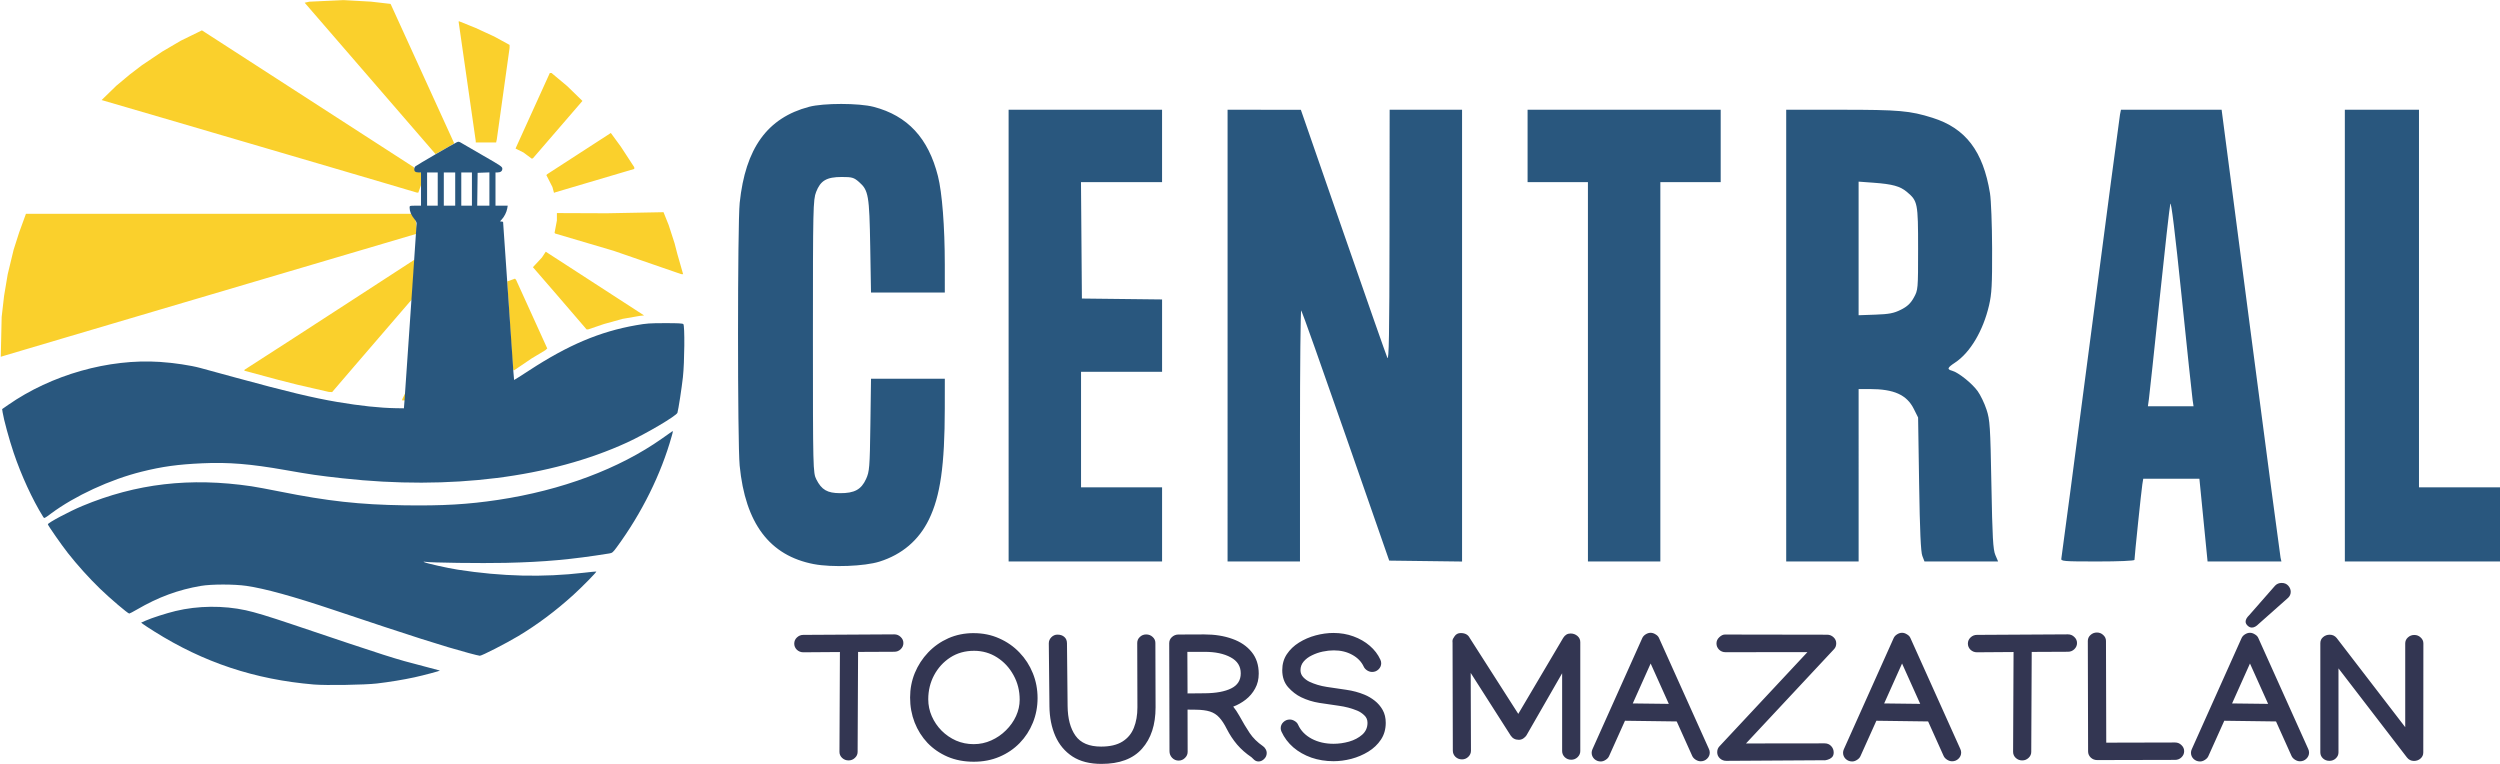 <?xml version="1.0" encoding="UTF-8" standalone="no"?>
<!-- Created with Inkscape (http://www.inkscape.org/) -->

<svg
   width="383.642mm"
   height="117.227mm"
   viewBox="0 0 383.642 117.227"
   version="1.1"
   id="svg1"
   xml:space="preserve"
   xmlns="http://www.w3.org/2000/svg"
   xmlns:svg="http://www.w3.org/2000/svg"><defs
     id="defs1" /><g
     id="layer1"
     transform="translate(-172.786,222.611)"><g
       id="layer1-8"
       transform="matrix(0.49,0,0,0.487,292.349,-238.221)"><path
         style="color:#000000;font-style:normal;font-variant:normal;font-weight:normal;font-stretch:normal;font-size:medium;line-height:normal;font-family:sans-serif;font-variant-ligatures:normal;font-variant-position:normal;font-variant-caps:normal;font-variant-numeric:normal;font-variant-alternates:normal;font-variant-east-asian:normal;font-feature-settings:normal;font-variation-settings:normal;text-indent:0;text-align:start;text-decoration-line:none;text-decoration-style:solid;text-decoration-color:#000000;letter-spacing:normal;word-spacing:normal;text-transform:none;writing-mode:lr-tb;direction:ltr;text-orientation:mixed;dominant-baseline:auto;baseline-shift:baseline;text-anchor:start;white-space:normal;shape-padding:0;shape-margin:0;inline-size:0;clip-rule:nonzero;display:inline;overflow:visible;visibility:visible;isolation:auto;mix-blend-mode:normal;color-interpolation:sRGB;color-interpolation-filters:linearRGB;solid-color:#000000;solid-opacity:1;vector-effect:none;fill:#fad02c;fill-opacity:1;fill-rule:nonzero;stroke:none;stroke-width:1.044;stroke-linecap:butt;stroke-linejoin:miter;stroke-miterlimit:4;stroke-dasharray:none;stroke-dashoffset:0;stroke-opacity:1;-inkscape-stroke:none;color-rendering:auto;image-rendering:auto;shape-rendering:auto;text-rendering:auto;enable-background:accumulate;stop-color:#000000;stop-opacity:1"
         d="m -118.05,158.04 0.014,-0.178 0.576,-1.19 0.576,-1.19 -0.117,0.952 -0.117,0.952 -0.002,0.417 -0.002,0.417 h -0.471 -0.471 z m -27.893,-3.626 -4.941,-1.142 -2.941,-0.751 -2.941,-0.751 -5.352,-1.45 -5.352,-1.45 0.013,-0.146 0.013,-0.146 7.575,-4.912 7.575,-4.912 9.763,-6.37 9.763,-6.37 9.256,-6.05 9.256,-6.05 0.065,0.077 0.065,0.077 -0.425,6.156 -0.425,6.156 -0.454,0.508 -0.454,0.508 -8.655,10.115 -8.655,10.115 -3.397,3.986 -3.397,3.987 -0.508,-0.022 -0.508,-0.022 z m 62.6,-6.489 -0.118,-0.773 -0.836,-12.852 -0.836,-12.852 0.002,-0.361 0.002,-0.361 1.204,-0.433 1.204,-0.433 0.174,0.198 0.174,0.198 4.877,10.8 4.877,10.8 -0.314,0.283 -0.314,0.282 -2.117,1.279 -2.117,1.279 -2.726,1.859 -2.726,1.859 h -0.145 -0.145 z m -160.281,-9.731 0.14,-6.275 0.38,-3.332 0.38,-3.332 0.567,-3.396 0.567,-3.396 0.927,-3.863 0.927,-3.863 0.87,-2.737 0.87,-2.737 1.056,-2.915 1.056,-2.916 h 60.439 60.439 v 0.22 0.22 l 0.564,0.678 0.564,0.678 0.201,1.423 0.201,1.423 -0.07,0.833 -0.07,0.833 -8.517,2.534 -8.517,2.534 -31.76,9.441 -31.76,9.442 -14.822,4.411 -14.821,4.41 -9.528,2.841 -9.528,2.841 -0.447,0.138 -0.447,0.138 z m 178.611,-7.854 -4.705,-5.504 -3.695,-4.293 -3.695,-4.293 1.409,-1.524 1.409,-1.524 0.599,-0.916 0.599,-0.915 3.098,2.017 3.098,2.017 12.299,8.019 12.299,8.019 -0.654,0.07 -0.654,0.07 -2.706,0.472 -2.706,0.472 -2.941,0.821 -2.941,0.821 -2.458,0.839 -2.458,0.839 -0.248,-8.9e-4 -0.248,-9e-4 z m 13.206,-19.249 -18.319,-5.447 -0.104,-0.105 -0.104,-0.105 0.367,-1.956 0.367,-1.956 v -1.165 -1.165 l 15.667,0.061 17.724,-0.339 0.807,2.023 0.807,2.023 0.923,2.868 0.923,2.868 0.851,3.32 1.594,5.606 0.118,0.417 0.118,0.416 -0.31,-0.015 -0.31,-0.015 z m -66.845,-19.896 -5.176,-1.544 -10.351,-3.065 -10.352,-3.065 -24.585,-7.255 -24.585,-7.255 -9.242,-2.715 -9.242,-2.715 2.302,-2.254 2.302,-2.254 2.132,-1.791 2.132,-1.791 1.867,-1.434 1.867,-1.434 3.176,-2.147 3.176,-2.147 2.941,-1.736 2.941,-1.736 3.291,-1.618 3.29,-1.618 0.624,0.404 0.624,0.404 32.551,21.156 32.551,21.156 0.353,0.74 0.353,0.74 0.882,0.073 0.882,0.073 3e-5,1.711 4e-5,1.711 -0.527,1.487 -0.527,1.488 -0.237,-0.015 -0.237,-0.015 z m 47.895,0.701 -0.244,-0.912 -0.954,-1.884 -0.954,-1.884 0.184,-0.169 0.184,-0.169 9.293,-6.053 9.293,-6.053 0.621,-0.412 0.621,-0.412 1.58,2.178 1.58,2.177 2.093,3.226 2.093,3.226 v 0.266 0.266 l -12.292,3.661 -12.292,3.661 -0.28,0.1 -0.28,0.1 z m -8.018,-10.826 -1.294,-0.966 -1.24,-0.622 -1.24,-0.622 0.106,-0.245 0.106,-0.245 5.262,-11.662 5.262,-11.662 h 0.262 0.262 l 2.454,2.064 2.454,2.064 2.39,2.339 2.39,2.339 -7.751,9.04 -7.751,9.04 -0.188,0.052 -0.188,0.052 z m -49.32,-24.309 -20.496,-23.85 0.737,-0.165 0.737,-0.165 5.341,-0.249 5.341,-0.249 4.304,0.242 4.304,0.242 3.041,0.353 3.041,0.353 0.055,0.057 0.054,0.057 9.903,21.839 9.903,21.839 v 0.106 0.106 l -1.588,0.933 -1.588,0.932 -1.296,0.734 -1.296,0.734 z m 33.082,19.942 -0.005,-0.238 -2.683,-18.8 -2.683,-18.8 0.06,-0.06 0.06,-0.06 2.57,1.043 2.57,1.043 2.941,1.361 2.941,1.361 2.411,1.324 2.411,1.324 v 0.478 0.478 l -2.001,14.416 -2.001,14.416 -0.106,0.476 -0.106,0.476 h -3.186 -3.186 z"
         id="path3139-7" /><path
         style="fill:#29577e;fill-opacity:1;stroke-width:1.05"
         d="m -145.714,247.746 c -18.519,-1.583 -34.483,-6.922 -49.953,-16.703 -1.621,-1.025 -3.215,-2.074 -3.542,-2.331 l -0.594,-0.467 1.4,-0.623 c 1.948,-0.867 6.398,-2.307 9.373,-3.033 6.942,-1.694 14.995,-1.779 22.015,-0.234 2.896,0.637 7.16,1.939 14.399,4.393 30.515,10.348 32.257,10.907 41.174,13.21 2.814,0.727 5.148,1.352 5.186,1.39 0.111,0.109 -5.067,1.499 -7.923,2.126 -3.456,0.759 -7.825,1.483 -11.781,1.95 -3.778,0.447 -15.971,0.646 -19.754,0.322 z m 48.552,-9.896 c -8.297,-2.259 -17.382,-5.177 -42.483,-13.646 -12.575,-4.243 -21.399,-6.691 -27.17,-7.537 -3.822,-0.56 -10.968,-0.561 -14.242,-5.1e-4 -7.136,1.221 -13.376,3.538 -20.038,7.44 -1.204,0.705 -2.298,1.282 -2.432,1.282 -0.435,0 -6.006,-4.769 -9.158,-7.84 -3.403,-3.316 -7.113,-7.456 -10.053,-11.221 -2.03,-2.6 -6.276,-8.73 -6.276,-9.062 0,-0.473 6.726,-4.079 10.77,-5.773 16.93,-7.093 33.775,-9.067 53.018,-6.211 1.372,0.204 5.386,0.954 8.921,1.668 14.89,3.008 24.958,4.128 38.958,4.332 12.034,0.175 19.903,-0.285 29.348,-1.716 19.9,-3.015 37.856,-9.776 51.315,-19.323 1.439,-1.021 2.822,-2 3.072,-2.177 0.442,-0.312 0.441,-0.271 -0.03,1.428 -3.296,11.903 -9.374,24.26 -17.212,34.993 -1.197,1.639 -1.403,1.812 -2.331,1.962 -11.921,1.922 -20.287,2.687 -32.434,2.964 -7.625,0.174 -23.666,-0.038 -25.228,-0.333 -0.492,-0.093 -0.603,-0.066 -0.357,0.085 0.596,0.367 7.298,1.885 10.591,2.399 13.807,2.155 26.669,2.469 39.499,0.963 2.089,-0.245 3.829,-0.416 3.866,-0.379 0.149,0.149 -4.509,4.918 -7.189,7.362 -5.541,5.053 -11.288,9.375 -17.255,12.977 -3.813,2.301 -11.456,6.236 -12.044,6.2 -0.248,-0.015 -1.79,-0.392 -3.426,-0.838 z M -230.517,194.872 c -3.363,-5.46 -6.807,-12.994 -9.213,-20.153 -1.367,-4.067 -3.124,-10.538 -3.448,-12.697 l -0.159,-1.062 1.866,-1.306 c 13.598,-9.515 31.478,-14.618 47.524,-13.562 4.391,0.289 9.634,1.078 12.652,1.904 0.916,0.251 5.843,1.604 10.948,3.006 16.09,4.421 24.456,6.439 32.011,7.721 7.15,1.214 13.322,1.875 18.207,1.95 l 2.618,0.041 0.17,-2.114 c 0.153,-1.899 1.897,-27.458 2.216,-32.459 0.071,-1.113 0.285,-4.272 0.477,-7.021 0.191,-2.749 0.509,-7.461 0.705,-10.472 0.196,-3.011 0.381,-5.751 0.411,-6.089 0.036,-0.413 -0.224,-0.94 -0.793,-1.605 -0.864,-1.009 -1.4,-2.335 -1.4,-3.461 0,-0.621 0.015,-0.627 1.785,-0.627 h 1.785 v -5.236 -5.236 h -0.785 c -0.432,0 -0.914,-0.128 -1.071,-0.286 -0.415,-0.415 -0.35,-1.251 0.131,-1.668 0.461,-0.399 11.949,-7.12 12.939,-7.569 0.537,-0.244 0.749,-0.203 1.547,0.296 0.509,0.318 3.576,2.109 6.815,3.98 5.515,3.184 5.891,3.444 5.891,4.077 0,0.751 -0.548,1.169 -1.531,1.169 h -0.611 v 5.236 5.236 h 1.915 1.915 l -0.154,0.893 c -0.197,1.143 -0.93,2.616 -1.719,3.451 -0.608,0.643 -0.609,0.654 -0.098,0.654 0.286,0 0.523,0.08 0.526,0.179 0.004,0.098 0.266,3.927 0.585,8.508 0.771,11.09 2.458,35.808 2.648,38.794 0.083,1.309 0.176,2.409 0.207,2.444 0.03,0.035 2.17,-1.326 4.755,-3.026 12.152,-7.991 22.099,-12.224 33.437,-14.227 3.309,-0.585 4.276,-0.655 9.105,-0.657 4.123,-0.002 5.476,0.07 5.712,0.307 0.474,0.474 0.379,11.968 -0.137,16.707 -0.365,3.352 -1.418,10.246 -1.715,11.228 -0.288,0.953 -9.866,6.638 -15.807,9.383 -23.882,11.032 -55.432,15.022 -89.073,11.265 -7.718,-0.862 -9.886,-1.177 -18.027,-2.622 -10.779,-1.912 -17.735,-2.481 -25.841,-2.11 -7.766,0.355 -12.553,1.019 -19.022,2.639 -9.906,2.481 -20.943,7.613 -28.455,13.233 -2.145,1.605 -2.065,1.573 -2.442,0.962 z M -106.92,91.632 v -5.236 h -1.666 -1.666 v 5.236 5.236 h 1.666 1.666 z m 5.474,0 v -5.236 h -1.785 -1.785 v 5.236 5.236 h 1.785 1.785 z m 5.236,0 v -5.236 h -1.666 -1.666 v 5.236 5.236 h 1.666 1.666 z m 5.474,-0.011 v -5.246 l -1.845,0.069 -1.844,0.069 -0.065,5.176 -0.065,5.176 h 1.909 1.909 z"
         id="path3125" /></g><g
       id="layer1-83"
       transform="translate(606.752,-260.15)"><path
         style="display:inline;fill:#29577e;fill-opacity:1"
         d="m -309.054,124.111 c -6.809,-1.296 -10.542,-6.247 -11.406,-15.126 -0.337,-3.468 -0.333,-37.093 0.005,-40.318 0.88,-8.394 4.236,-13.039 10.648,-14.738 2.22,-0.588 7.65,-0.585 9.908,0.006 5.213,1.363 8.391,4.786 9.867,10.624 0.645,2.55 1.049,7.762 1.052,13.568 l 0.002,4.299 h -5.663 -5.663 l -0.12,-7.078 c -0.133,-7.83 -0.267,-8.606 -1.709,-9.872 -0.793,-0.696 -1.073,-0.778 -2.663,-0.777 -2.316,0.001 -3.257,0.55 -3.929,2.292 -0.467,1.21 -0.493,2.417 -0.493,22.181 0,20.379 0.013,20.928 0.529,21.943 0.809,1.591 1.675,2.093 3.632,2.104 2.213,0.012 3.252,-0.553 3.993,-2.172 0.524,-1.146 0.573,-1.763 0.664,-8.316 l 0.098,-7.078 h 5.663 5.663 l -0.006,4.564 c -0.011,8.757 -0.681,13.444 -2.434,17.039 -1.554,3.187 -4.125,5.377 -7.595,6.468 -2.278,0.716 -7.289,0.909 -10.041,0.385 z m 29.866,-35.071 V 54.379 h 11.774 11.774 v 5.556 5.556 h -6.221 -6.221 l 0.07,8.93 0.07,8.93 6.152,0.071 6.152,0.071 v 5.551 5.551 h -6.218 -6.218 v 8.864 8.864 h 6.218 6.218 v 5.689 5.689 h -11.774 -11.774 z m 33.602,0 V 54.379 l 5.622,0.005 5.622,0.005 6.481,18.677 c 3.564,10.272 6.621,18.991 6.792,19.376 0.242,0.543 0.315,-3.612 0.332,-18.682 l 0.021,-19.381 h 5.556 5.556 v 34.666 34.666 l -5.589,-0.071 -5.589,-0.071 -6.653,-19.099 c -3.659,-10.504 -6.74,-19.186 -6.847,-19.293 -0.107,-0.107 -0.194,8.518 -0.194,19.165 v 19.359 h -5.556 -5.556 z m 55.298,5.556 V 65.492 h -4.63 -4.63 v -5.556 -5.556 h 14.817 14.817 v 5.556 5.556 h -4.63 -4.63 v 29.104 29.104 h -5.556 -5.556 z m 30.427,-5.556 V 54.379 l 8.401,0.002 c 8.953,0.002 10.576,0.145 14.046,1.234 5.087,1.597 7.769,5.113 8.824,11.57 0.17,1.039 0.316,4.834 0.327,8.492 0.017,5.57 -0.058,6.949 -0.473,8.731 -0.906,3.89 -2.894,7.24 -5.202,8.767 -1.206,0.798 -1.291,1.033 -0.456,1.258 0.953,0.258 3.042,1.925 3.906,3.118 0.438,0.604 1.053,1.883 1.366,2.841 0.525,1.606 0.584,2.507 0.75,11.532 0.149,8.102 0.253,9.961 0.604,10.782 l 0.424,0.992 h -5.649 -5.649 l -0.332,-0.86 c -0.234,-0.607 -0.378,-3.858 -0.489,-11.046 l -0.157,-10.186 -0.661,-1.323 c -1.08,-2.16 -3.042,-3.043 -6.76,-3.043 h -1.707 V 110.471 123.7 h -5.556 -5.556 z m 17.595,-3.969 c 0.977,-0.488 1.496,-0.973 1.984,-1.852 0.654,-1.177 0.661,-1.261 0.661,-7.541 0,-6.998 -0.058,-7.292 -1.719,-8.69 -1.035,-0.871 -2.21,-1.196 -5.095,-1.407 l -2.315,-0.169 v 10.251 10.251 l 2.58,-0.091 c 2.104,-0.074 2.824,-0.213 3.903,-0.752 z m 24.629,38.166 c 0.058,-0.255 2.074,-15.524 4.479,-33.933 2.406,-18.408 4.44,-33.797 4.521,-34.197 l 0.147,-0.728 h 7.723 7.723 l 4.454,34.065 c 2.45,18.736 4.514,34.333 4.588,34.66 l 0.134,0.595 h -5.666 -5.666 l -0.627,-6.35 -0.627,-6.35 h -4.308 -4.308 l -0.14,0.86 c -0.137,0.841 -1.207,11.121 -1.207,11.598 0,0.138 -2.422,0.242 -5.664,0.242 -5.258,0 -5.656,-0.033 -5.559,-0.463 z m 20.139,-24.342 c -0.081,-0.546 -0.839,-7.708 -1.685,-15.916 -1.003,-9.732 -1.606,-14.657 -1.734,-14.155 -0.108,0.423 -0.856,7.079 -1.661,14.792 -0.806,7.713 -1.536,14.529 -1.622,15.147 l -0.157,1.124 h 3.503 3.503 z m 23.363,-9.856 V 54.379 h 5.689 5.689 v 28.972 28.972 h 6.218 6.218 v 5.689 5.689 h -11.906 -11.906 z"
         id="path1" /><path
         style="-inkscape-font-specification:'Manjari Bold';display:inline;fill:#333652;stroke-width:0.338"
         d="m -312.083,136.301 q 0,-0.547 0.404,-0.934 0.418,-0.401 0.989,-0.401 h 0.015 l 13.918,-0.08 h 0.029 q 0.571,0 0.975,0.4 0.418,0.387 0.418,0.935 0,0.547 -0.418,0.948 -0.404,0.387 -0.975,0.387 h -0.015 l -5.545,0.026 -0.07,15.326 v 0.015 q 0,0.534 -0.418,0.921 -0.404,0.387 -0.975,0.387 -0.571,0 -0.989,-0.387 -0.404,-0.387 -0.404,-0.921 v -0.026 l 0.069,-15.3 -5.601,0.04 h -0.015 q -0.571,0 -0.989,-0.387 -0.404,-0.401 -0.404,-0.948 z m 27.53,-1.602 q 2.132,0 3.915,0.801 1.797,0.788 3.121,2.176 1.324,1.375 2.048,3.177 0.724,1.789 0.724,3.805 0,2.016 -0.724,3.792 -0.711,1.762 -2.02,3.111 -1.31,1.348 -3.107,2.109 -1.783,0.761 -3.943,0.761 -2.201,0 -3.999,-0.761 -1.797,-0.774 -3.093,-2.123 -1.282,-1.362 -1.978,-3.138 -0.697,-1.789 -0.697,-3.832 0,-1.989 0.725,-3.765 0.738,-1.776 2.048,-3.151 1.324,-1.388 3.093,-2.176 1.783,-0.788 3.887,-0.788 z m 0.056,2.71 q -2.062,0 -3.65,1.028 -1.574,1.028 -2.48,2.723 -0.892,1.682 -0.892,3.685 0,1.362 0.543,2.603 0.543,1.242 1.505,2.216 0.961,0.961 2.215,1.522 1.268,0.547 2.703,0.547 1.435,0 2.703,-0.574 1.282,-0.574 2.257,-1.549 0.989,-0.975 1.547,-2.189 0.557,-1.228 0.557,-2.51 0,-2.069 -0.947,-3.765 -0.934,-1.709 -2.522,-2.723 -1.588,-1.015 -3.539,-1.015 z m 11.48,-1.175 q 0,-0.507 0.39,-0.908 0.404,-0.4 0.933,-0.4 0.655,0 1.045,0.347 0.404,0.334 0.418,0.961 l 0.097,9.652 q 0.029,2.884 1.212,4.553 1.184,1.669 3.929,1.669 2.034,0 3.26,-0.761 1.226,-0.761 1.769,-2.123 0.543,-1.362 0.543,-3.137 l -0.029,-9.866 v -0.015 q 0,-0.547 0.404,-0.921 0.404,-0.387 0.975,-0.387 0.571,0 0.989,0.387 0.418,0.374 0.418,0.921 v 0.015 l 0.029,9.866 q 0,4.005 -2.076,6.341 -2.062,2.336 -6.228,2.336 -2.689,0 -4.444,-1.135 -1.755,-1.148 -2.633,-3.138 -0.878,-2.002 -0.906,-4.566 l -0.097,-9.679 z m 33.437,16.875 q 0,0.521 -0.404,0.908 -0.39,0.374 -0.85,0.374 -0.39,0 -0.683,-0.267 -0.292,-0.254 -0.404,-0.387 -1.268,-0.854 -2.201,-1.936 -0.92,-1.095 -1.574,-2.376 -0.571,-1.148 -1.17,-1.789 -0.585,-0.641 -1.421,-0.908 -0.836,-0.267 -2.173,-0.28 l -1.268,-0.015 0.015,6.462 v 0.026 q 0,0.534 -0.418,0.935 -0.404,0.401 -0.975,0.401 -0.571,0 -0.989,-0.427 -0.404,-0.427 -0.404,-1.015 l -0.042,-16.568 q 0,-0.561 0.404,-0.935 0.418,-0.387 0.975,-0.401 l 3.706,-0.015 h 0.32 q 2.396,0 4.277,0.681 1.881,0.667 2.968,2.016 1.087,1.335 1.087,3.324 0,1.282 -0.557,2.283 -0.543,1.001 -1.435,1.696 -0.892,0.694 -1.923,1.081 0.474,0.574 0.947,1.415 0.808,1.482 1.574,2.63 0.766,1.135 2.02,2.003 0.251,0.16 0.418,0.454 0.181,0.28 0.181,0.628 z m -9.488,-15.54 h -2.689 l 0.029,6.382 2.689,-0.026 q 2.564,-0.026 4.012,-0.748 1.463,-0.721 1.463,-2.31 0,-1.629 -1.546,-2.457 -1.547,-0.841 -3.957,-0.841 z m 19.77,-2.897 q 1.602,0 3.023,0.521 1.435,0.521 2.508,1.442 1.073,0.921 1.63,2.136 0.125,0.267 0.125,0.547 0,0.547 -0.418,0.948 -0.404,0.387 -0.975,0.387 -0.376,0 -0.752,-0.227 -0.376,-0.24 -0.529,-0.574 -0.529,-1.148 -1.769,-1.829 -1.226,-0.681 -2.842,-0.681 -0.794,0 -1.686,0.187 -0.878,0.187 -1.658,0.574 -0.78,0.374 -1.268,0.948 -0.488,0.574 -0.488,1.335 0,0.614 0.418,1.068 0.418,0.441 0.934,0.694 1.212,0.574 2.675,0.801 1.477,0.227 2.982,0.44 1.505,0.214 2.8,0.748 0.822,0.334 1.574,0.921 0.752,0.588 1.226,1.429 0.474,0.841 0.474,1.976 0,1.468 -0.738,2.577 -0.738,1.108 -1.936,1.842 -1.198,0.734 -2.605,1.108 -1.393,0.36 -2.731,0.36 -1.811,0 -3.399,-0.547 -1.588,-0.561 -2.773,-1.575 -1.184,-1.028 -1.811,-2.403 -0.125,-0.267 -0.125,-0.534 0,-0.547 0.404,-0.935 0.418,-0.401 0.989,-0.401 0.39,0 0.766,0.24 0.376,0.227 0.516,0.574 0.613,1.348 2.076,2.136 1.463,0.774 3.358,0.774 1.184,0 2.382,-0.334 1.198,-0.347 2.006,-1.055 0.822,-0.721 0.822,-1.829 0,-0.708 -0.502,-1.162 -0.488,-0.467 -1.073,-0.708 -1.324,-0.547 -2.828,-0.748 -1.505,-0.214 -2.995,-0.441 -1.491,-0.24 -2.787,-0.868 -1.101,-0.534 -2.006,-1.549 -0.892,-1.028 -0.892,-2.603 0,-1.388 0.697,-2.443 0.711,-1.068 1.867,-1.789 1.17,-0.734 2.564,-1.108 1.393,-0.374 2.772,-0.374 z m 19.672,19.398 q -0.571,0 -0.989,-0.387 -0.404,-0.4 -0.404,-0.948 l -0.042,-16.568 q -0.015,-0.12 -0.015,-0.24 0,-0.187 0.084,-0.361 0.097,-0.174 0.223,-0.36 0.334,-0.521 0.961,-0.521 1.003,0 1.379,0.748 l 7.454,11.655 6.897,-11.668 q 0.418,-0.668 1.128,-0.668 0.599,0 1.045,0.374 0.446,0.374 0.446,0.961 v 16.702 q 0,0.547 -0.418,0.948 -0.404,0.387 -0.975,0.387 -0.571,0 -0.989,-0.387 -0.404,-0.4 -0.404,-0.948 v -11.935 l -5.475,9.532 q -0.153,0.24 -0.474,0.467 -0.32,0.214 -0.697,0.214 -0.808,0 -1.24,-0.641 l -6.144,-9.626 0.041,11.922 v 0.015 q 0,0.547 -0.418,0.948 -0.404,0.387 -0.975,0.387 z m 27.683,-18.624 q 0.153,-0.334 0.515,-0.561 0.376,-0.24 0.766,-0.24 0.376,0 0.752,0.24 0.39,0.227 0.53,0.561 l 7.663,17.035 q 0.125,0.267 0.125,0.547 0,0.547 -0.418,0.948 -0.404,0.387 -0.975,0.387 -0.39,0 -0.766,-0.24 -0.376,-0.24 -0.529,-0.574 l -2.382,-5.3 -7.941,-0.106 -2.438,5.42 q -0.139,0.333 -0.516,0.574 -0.376,0.254 -0.766,0.254 -0.571,0 -0.989,-0.387 -0.404,-0.401 -0.404,-0.948 0,-0.28 0.125,-0.547 z m 1.282,3.912 -2.745,6.128 5.531,0.067 z m 26.569,14.846 -14.963,0.093 q -0.557,0 -0.975,-0.374 -0.418,-0.387 -0.418,-0.948 0,-0.534 0.32,-0.881 l 13.528,-14.485 -12.553,0.015 h -0.015 q -0.599,0 -1.003,-0.401 -0.39,-0.4 -0.39,-0.948 0,-0.547 0.432,-0.948 0.432,-0.414 0.864,-0.414 l 15.688,0.026 q 0.557,0 0.975,0.387 0.418,0.387 0.418,0.935 0,0.534 -0.32,0.881 l -13.528,14.485 12.051,-0.015 h 0.015 q 0.613,0 1.003,0.414 0.39,0.414 0.39,0.988 0,0.481 -0.278,0.748 -0.278,0.254 -0.613,0.347 -0.335,0.106 -0.53,0.106 -0.056,0 -0.069,-0.015 z m 10.728,-18.758 q 0.153,-0.334 0.516,-0.561 0.376,-0.24 0.766,-0.24 0.376,0 0.752,0.24 0.39,0.227 0.529,0.561 l 7.663,17.035 q 0.125,0.267 0.125,0.547 0,0.547 -0.418,0.948 -0.404,0.387 -0.975,0.387 -0.39,0 -0.766,-0.24 -0.376,-0.24 -0.529,-0.574 l -2.382,-5.3 -7.941,-0.106 -2.438,5.42 q -0.139,0.333 -0.516,0.574 -0.376,0.254 -0.766,0.254 -0.571,0 -0.989,-0.387 -0.404,-0.401 -0.404,-0.948 0,-0.28 0.125,-0.547 z m 1.282,3.912 -2.745,6.128 5.531,0.067 z m 10.101,-3.057 q 0,-0.547 0.404,-0.934 0.418,-0.401 0.989,-0.401 h 0.015 l 13.918,-0.08 h 0.029 q 0.571,0 0.975,0.4 0.418,0.387 0.418,0.935 0,0.547 -0.418,0.948 -0.404,0.387 -0.975,0.387 h -0.015 l -5.545,0.026 -0.07,15.326 v 0.015 q 0,0.534 -0.418,0.921 -0.404,0.387 -0.975,0.387 -0.571,0 -0.989,-0.387 -0.404,-0.387 -0.404,-0.921 v -0.026 l 0.07,-15.3 -5.601,0.04 h -0.015 q -0.571,0 -0.989,-0.387 -0.404,-0.401 -0.404,-0.948 z m 19.84,17.877 q -0.571,0 -0.989,-0.387 -0.404,-0.401 -0.404,-0.935 l -0.042,-16.942 v -0.015 q 0,-0.534 0.404,-0.908 0.418,-0.387 0.989,-0.387 0.571,0 0.975,0.387 0.418,0.374 0.418,0.908 l 0.042,15.607 10.547,-0.026 h 0.015 q 0.571,0 0.975,0.4 0.418,0.387 0.418,0.935 0,0.547 -0.418,0.948 -0.404,0.387 -0.975,0.387 h -0.015 z m 28.31,-27.182 q 0.641,0 1.017,0.427 0.376,0.427 0.376,0.935 0,0.521 -0.39,0.908 l -4.514,4.005 q -0.557,0.574 -1.059,0.574 -0.348,0 -0.655,-0.294 -0.306,-0.293 -0.306,-0.614 0,-0.467 0.557,-1.001 l 3.957,-4.513 q 0.404,-0.427 1.017,-0.427 z m -6.144,8.451 q 0.153,-0.334 0.515,-0.561 0.376,-0.24 0.766,-0.24 0.376,0 0.752,0.24 0.39,0.227 0.529,0.561 l 7.663,17.035 q 0.125,0.267 0.125,0.547 0,0.547 -0.418,0.948 -0.404,0.387 -0.975,0.387 -0.39,0 -0.766,-0.24 -0.376,-0.24 -0.529,-0.574 l -2.382,-5.3 -7.941,-0.106 -2.438,5.42 q -0.139,0.333 -0.516,0.574 -0.376,0.254 -0.766,0.254 -0.571,0 -0.989,-0.387 -0.404,-0.401 -0.404,-0.948 0,-0.28 0.125,-0.547 z m 1.282,3.912 -2.745,6.128 5.531,0.067 z m 10.798,-3.124 q 0,-0.561 0.418,-0.921 0.432,-0.374 1.017,-0.374 0.655,0 1.073,0.507 l 10.519,13.684 v -12.857 q 0,-0.534 0.404,-0.908 0.418,-0.387 0.989,-0.387 0.571,0 0.975,0.387 0.418,0.374 0.418,0.908 l -0.015,16.742 q 0,0.561 -0.432,0.934 -0.418,0.36 -1.003,0.36 -0.655,0 -1.073,-0.534 l -10.505,-13.671 v 12.897 q 0,0.534 -0.418,0.921 -0.404,0.374 -0.975,0.374 -0.571,0 -0.989,-0.374 -0.404,-0.387 -0.404,-0.921 z"
         id="text5"
         aria-label="TOURS MAZATLÁN" /></g></g></svg>
